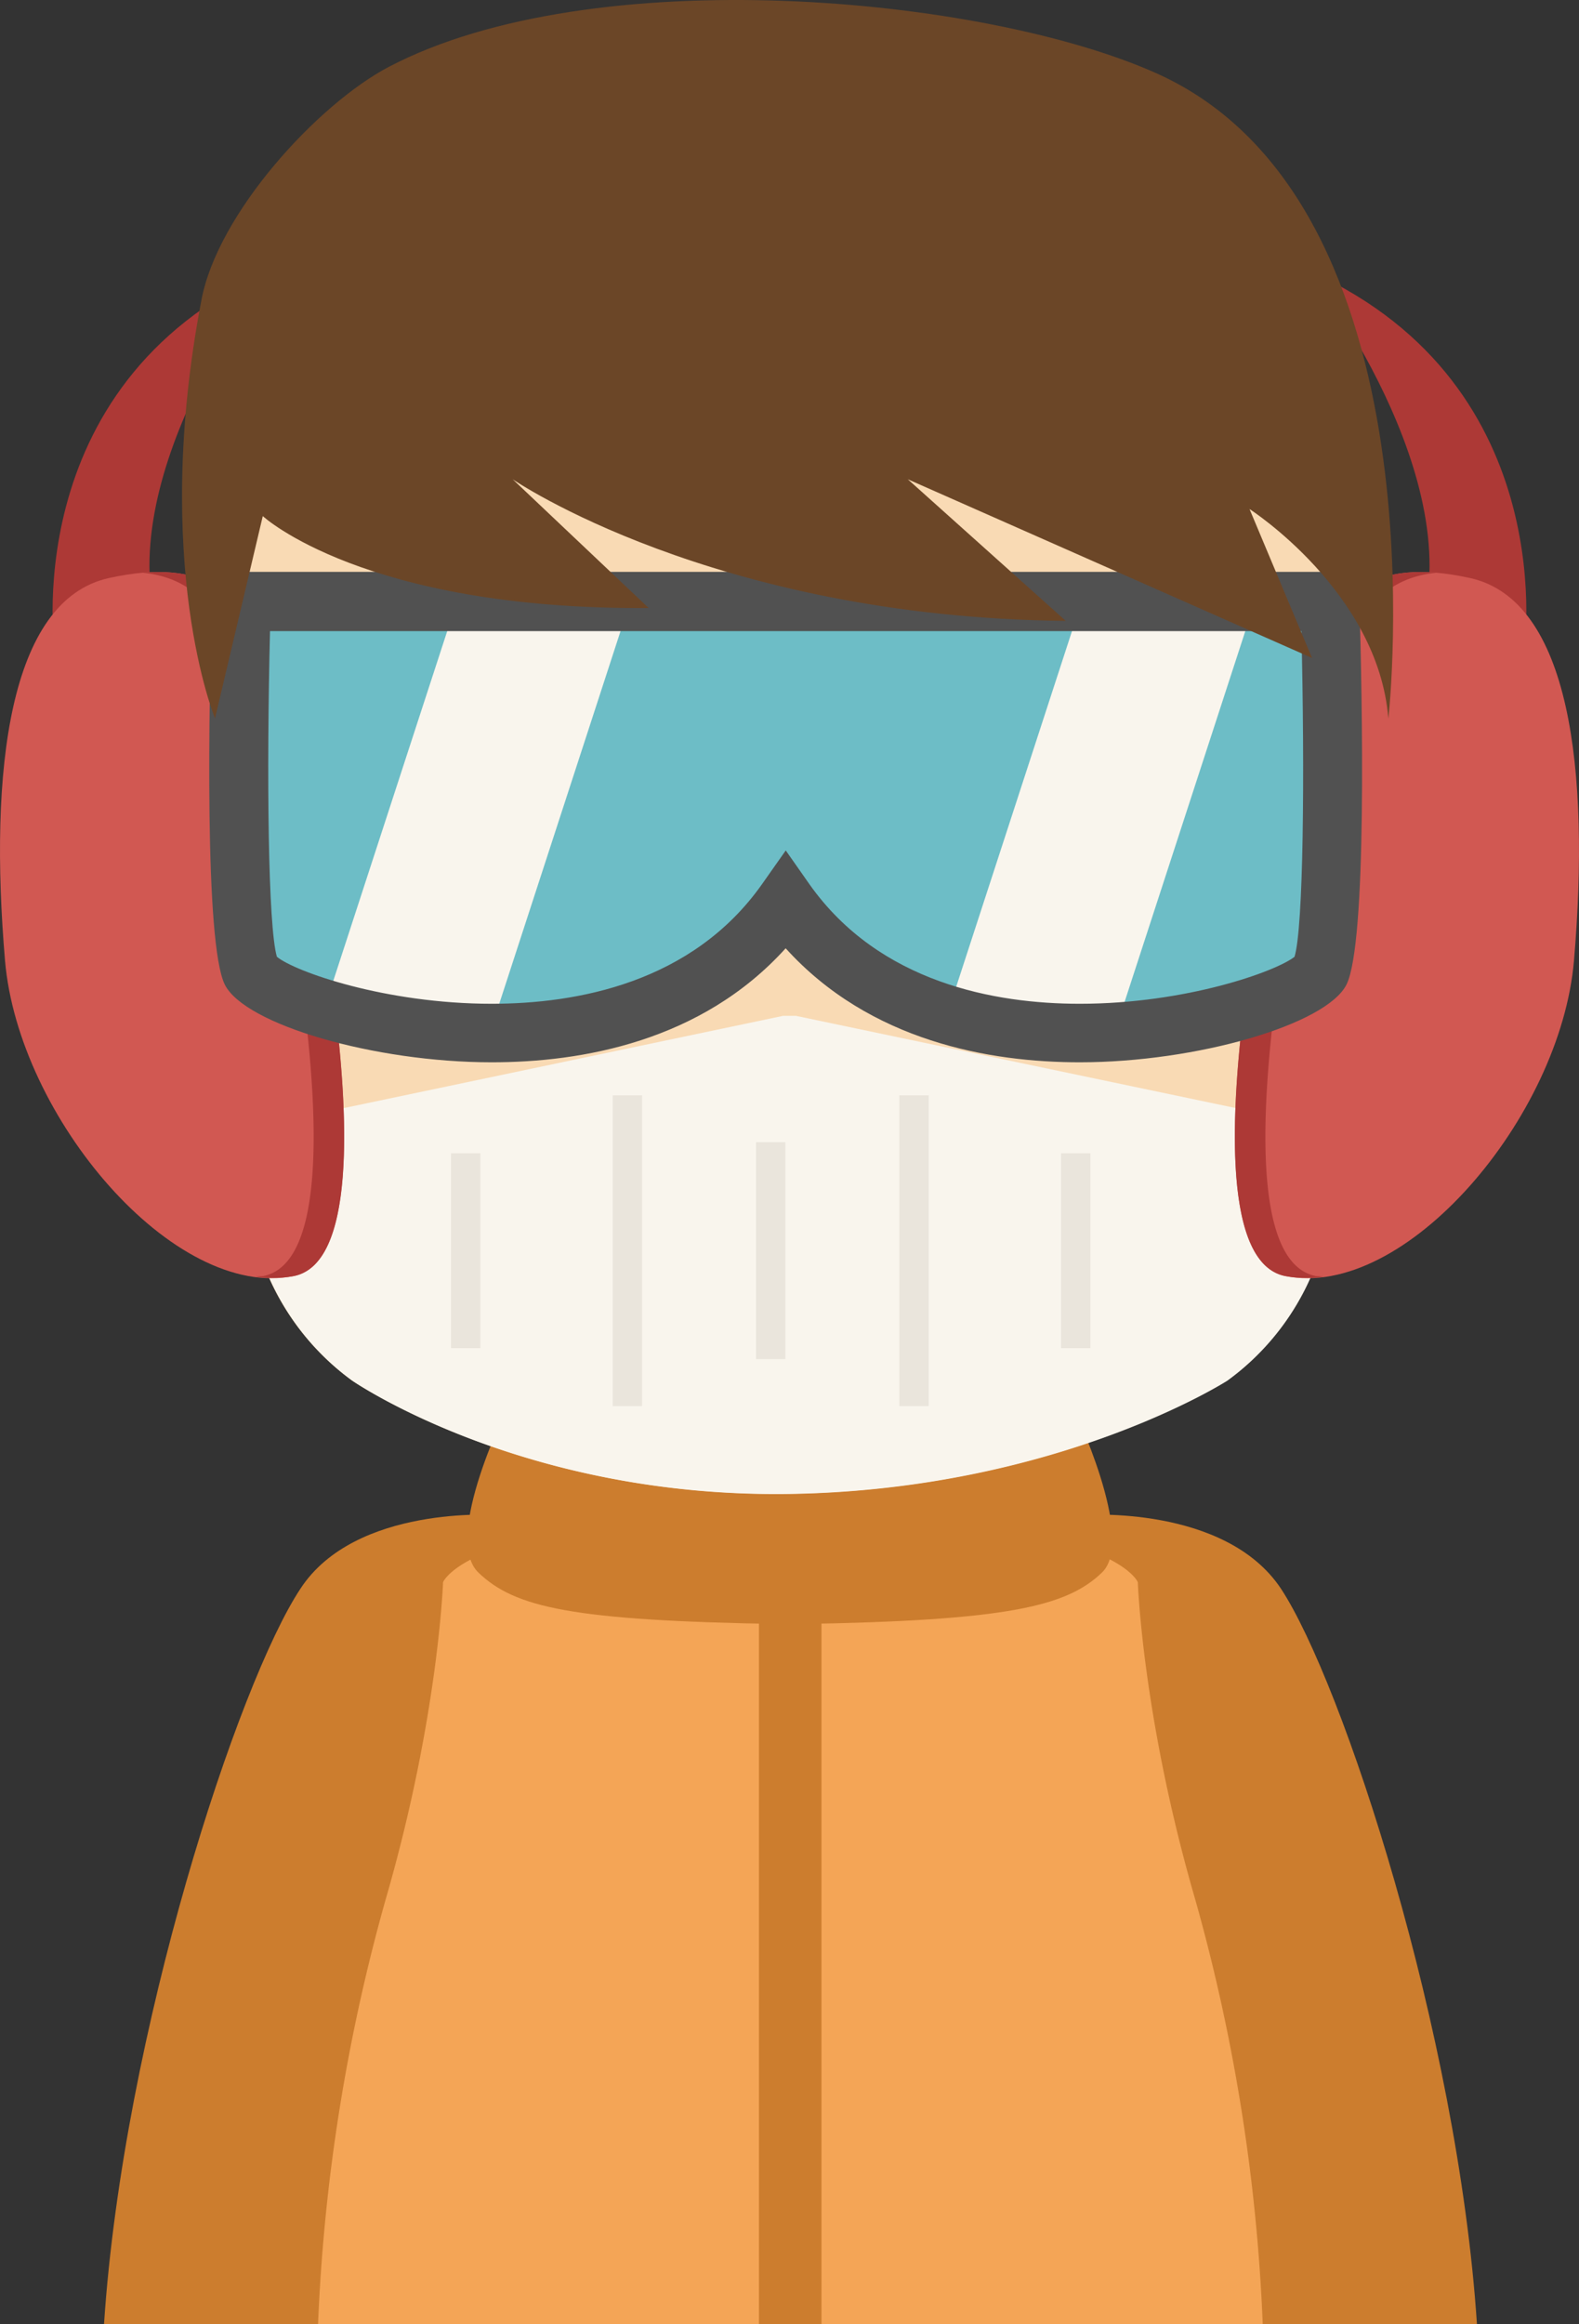 <svg xmlns="http://www.w3.org/2000/svg" viewBox="0 0 176.84 260.11"><rect x="0" y="0" width="176.84" height="260.11" fill="#333333" stroke="none"/><defs><style>.cls-1{fill:#cc7d2e;}.cls-2{fill:#f4a556;}.cls-3{fill:#f9dab4;}.cls-4{fill:#f9f5ed;}.cls-5{fill:#ad3936;}.cls-6{fill:#d15852;}.cls-7{fill:#6dbdc6;}.cls-8{fill:#515151;}.cls-9{fill:#6b4627;}.cls-10{fill:#eae5dc;}</style></defs><title>资源 342</title><g id="图层_2" data-name="图层 2"><g id="Layer_1" data-name="Layer 1"><path class="cls-1" d="M121.34,169.56s5.72,63.56,17,88.43c.31.71.64,1.42,1,2.12h26.07c-2.16-32.67-15.06-71.85-21.95-82.31C137.2,168.39,121.34,169.56,121.34,169.56Z"/><path class="cls-1" d="M55.66,169.56s-5.72,63.56-17,88.43c-.31.71-.64,1.42-1,2.12H11.65c2.16-32.67,15.06-71.85,22-82.31C39.8,168.39,55.66,169.56,55.66,169.56Z"/><path class="cls-2" d="M88.52,169.56c-36.07,0-38.9,7.52-38.9,7.52s-.53,15.21-6.44,35.54a206.21,206.21,0,0,0-7.56,47.49h105.8a205.63,205.63,0,0,0-7.55-47.49c-5.92-20.33-6.44-35.54-6.44-35.54S124.59,169.56,88.52,169.56Z"/><path class="cls-1" d="M85,169.59v90.52h7V169.59c-1.14,0-2.31,0-3.53,0S86.14,169.57,85,169.59Z"/><path class="cls-1" d="M120.12,157.37l-31.6,6.37-31.6-6.37S49.5,172.09,53.58,176s10.44,5.38,33.91,5.76v0l1,0,1,0v0c23.47-.38,30-2,33.92-5.76S120.12,157.37,120.12,157.37Z"/><path class="cls-3" d="M137.42,154.5s-19,12.21-49,12.68-49-12.68-49-12.68a28.57,28.57,0,0,1-11.75-23V48.81H149.18v82.71A28.53,28.53,0,0,1,137.42,154.5Z"/><path class="cls-4" d="M89.13,113.69H87.71l-60,12.59v5.24a28.57,28.57,0,0,0,11.75,23s19,13.15,49,12.68,49-12.68,49-12.68a28.53,28.53,0,0,0,11.76-23v-5.24Z"/><path class="cls-5" d="M6.17,73.2S1.51,43.29,30.05,30.39c0,0-18.12,23.32-12.08,40.61Z"/><path class="cls-6" d="M29.56,73.45c-2.2-6.58-6.1-11.23-17.35-8.76S-1.24,86.31.56,107.49c1.5,17.57,18.92,38.06,32.36,35.32S31.75,80,29.56,73.45Z"/><path class="cls-5" d="M29.56,73.45C27.63,67.67,24.38,63.39,16,64.1c5.91.6,8.5,4.43,10.14,9.35,2.2,6.59,16.81,66.61,3.37,69.36-.28.05-.56,0-.84.08a13.2,13.2,0,0,0,4.26-.08C46.37,140.06,31.75,80,29.56,73.45Z"/><path class="cls-5" d="M170.66,73.2s4.67-29.91-23.87-42.81c0,0,18.12,23.32,12.08,40.61Z"/><path class="cls-6" d="M147.28,73.45c2.2-6.58,6.1-11.23,17.35-8.76s13.45,21.62,11.65,42.8c-1.5,17.57-18.92,38.06-32.36,35.32S145.09,80,147.28,73.45Z"/><path class="cls-5" d="M147.28,73.45c1.93-5.78,5.18-10.06,13.57-9.35-5.9.6-8.5,4.43-10.14,9.35-2.2,6.59-16.82,66.61-3.37,69.36.28.05.56,0,.84.08a13.2,13.2,0,0,1-4.26-.08C130.47,140.06,145.09,80,147.28,73.45Z"/><path class="cls-7" d="M149,67.31H27s-1.1,37,1.1,41.42S70.79,125.15,88,100.88c17.21,24.27,57.67,12.23,59.86,7.85S149,67.31,149,67.31Z"/><path class="cls-4" d="M51.17,67.31,36.32,112.86a65.83,65.83,0,0,0,18.53,2.74L70.58,67.31Z"/><path class="cls-4" d="M121.14,67.31l-15.06,46.22a53.81,53.81,0,0,0,18.78,1.94l15.69-48.16Z"/><path class="cls-8" d="M120.92,118.89h0c-10,0-23.47-2.31-32.93-12.76-9.45,10.45-22.88,12.76-32.92,12.76-13.13,0-27.65-4.22-29.89-8.69-2.31-4.63-1.78-31.61-1.44-43L23.83,64H152.15l.09,3.19c.34,11.38.87,38.36-1.44,43C148.56,114.67,134,118.89,120.92,118.89ZM88,95.18,90.68,99c7.81,11,20.75,13.34,30.24,13.34,11.9,0,22-3.62,24.06-5.26,1-3.25,1.16-20.33.77-36.45H30.24c-.4,16.06-.22,33.07.77,36.45,2,1.66,12.18,5.26,24.06,5.26,9.48,0,22.42-2.31,30.24-13.34Z"/><path class="cls-9" d="M29.43,57.76s11.32,10.5,43.22,10.29L57.42,53.64s22.43,15.44,61.94,15.85L101.67,53.64l45.27,20-7-16.67s14.42,9.26,15.55,23.46c0,0,6.53-57.72-26-72.24C110.06-.48,66.39-4.48,43.55,7.48c-7.92,4.15-19.19,16.37-21,26.15C16.91,63.1,24.08,80.4,24.08,80.4Z"/><rect class="cls-10" x="118.83" y="129.07" width="3.29" height="21.81"/><rect class="cls-10" x="100.72" y="122.59" width="3.29" height="34.78"/><rect class="cls-10" x="84.67" y="127.83" width="3.29" height="24.28"/><rect class="cls-10" x="50.51" y="129.07" width="3.29" height="21.81"/><rect class="cls-10" x="68.62" y="122.59" width="3.29" height="34.78"/></g></g></svg>